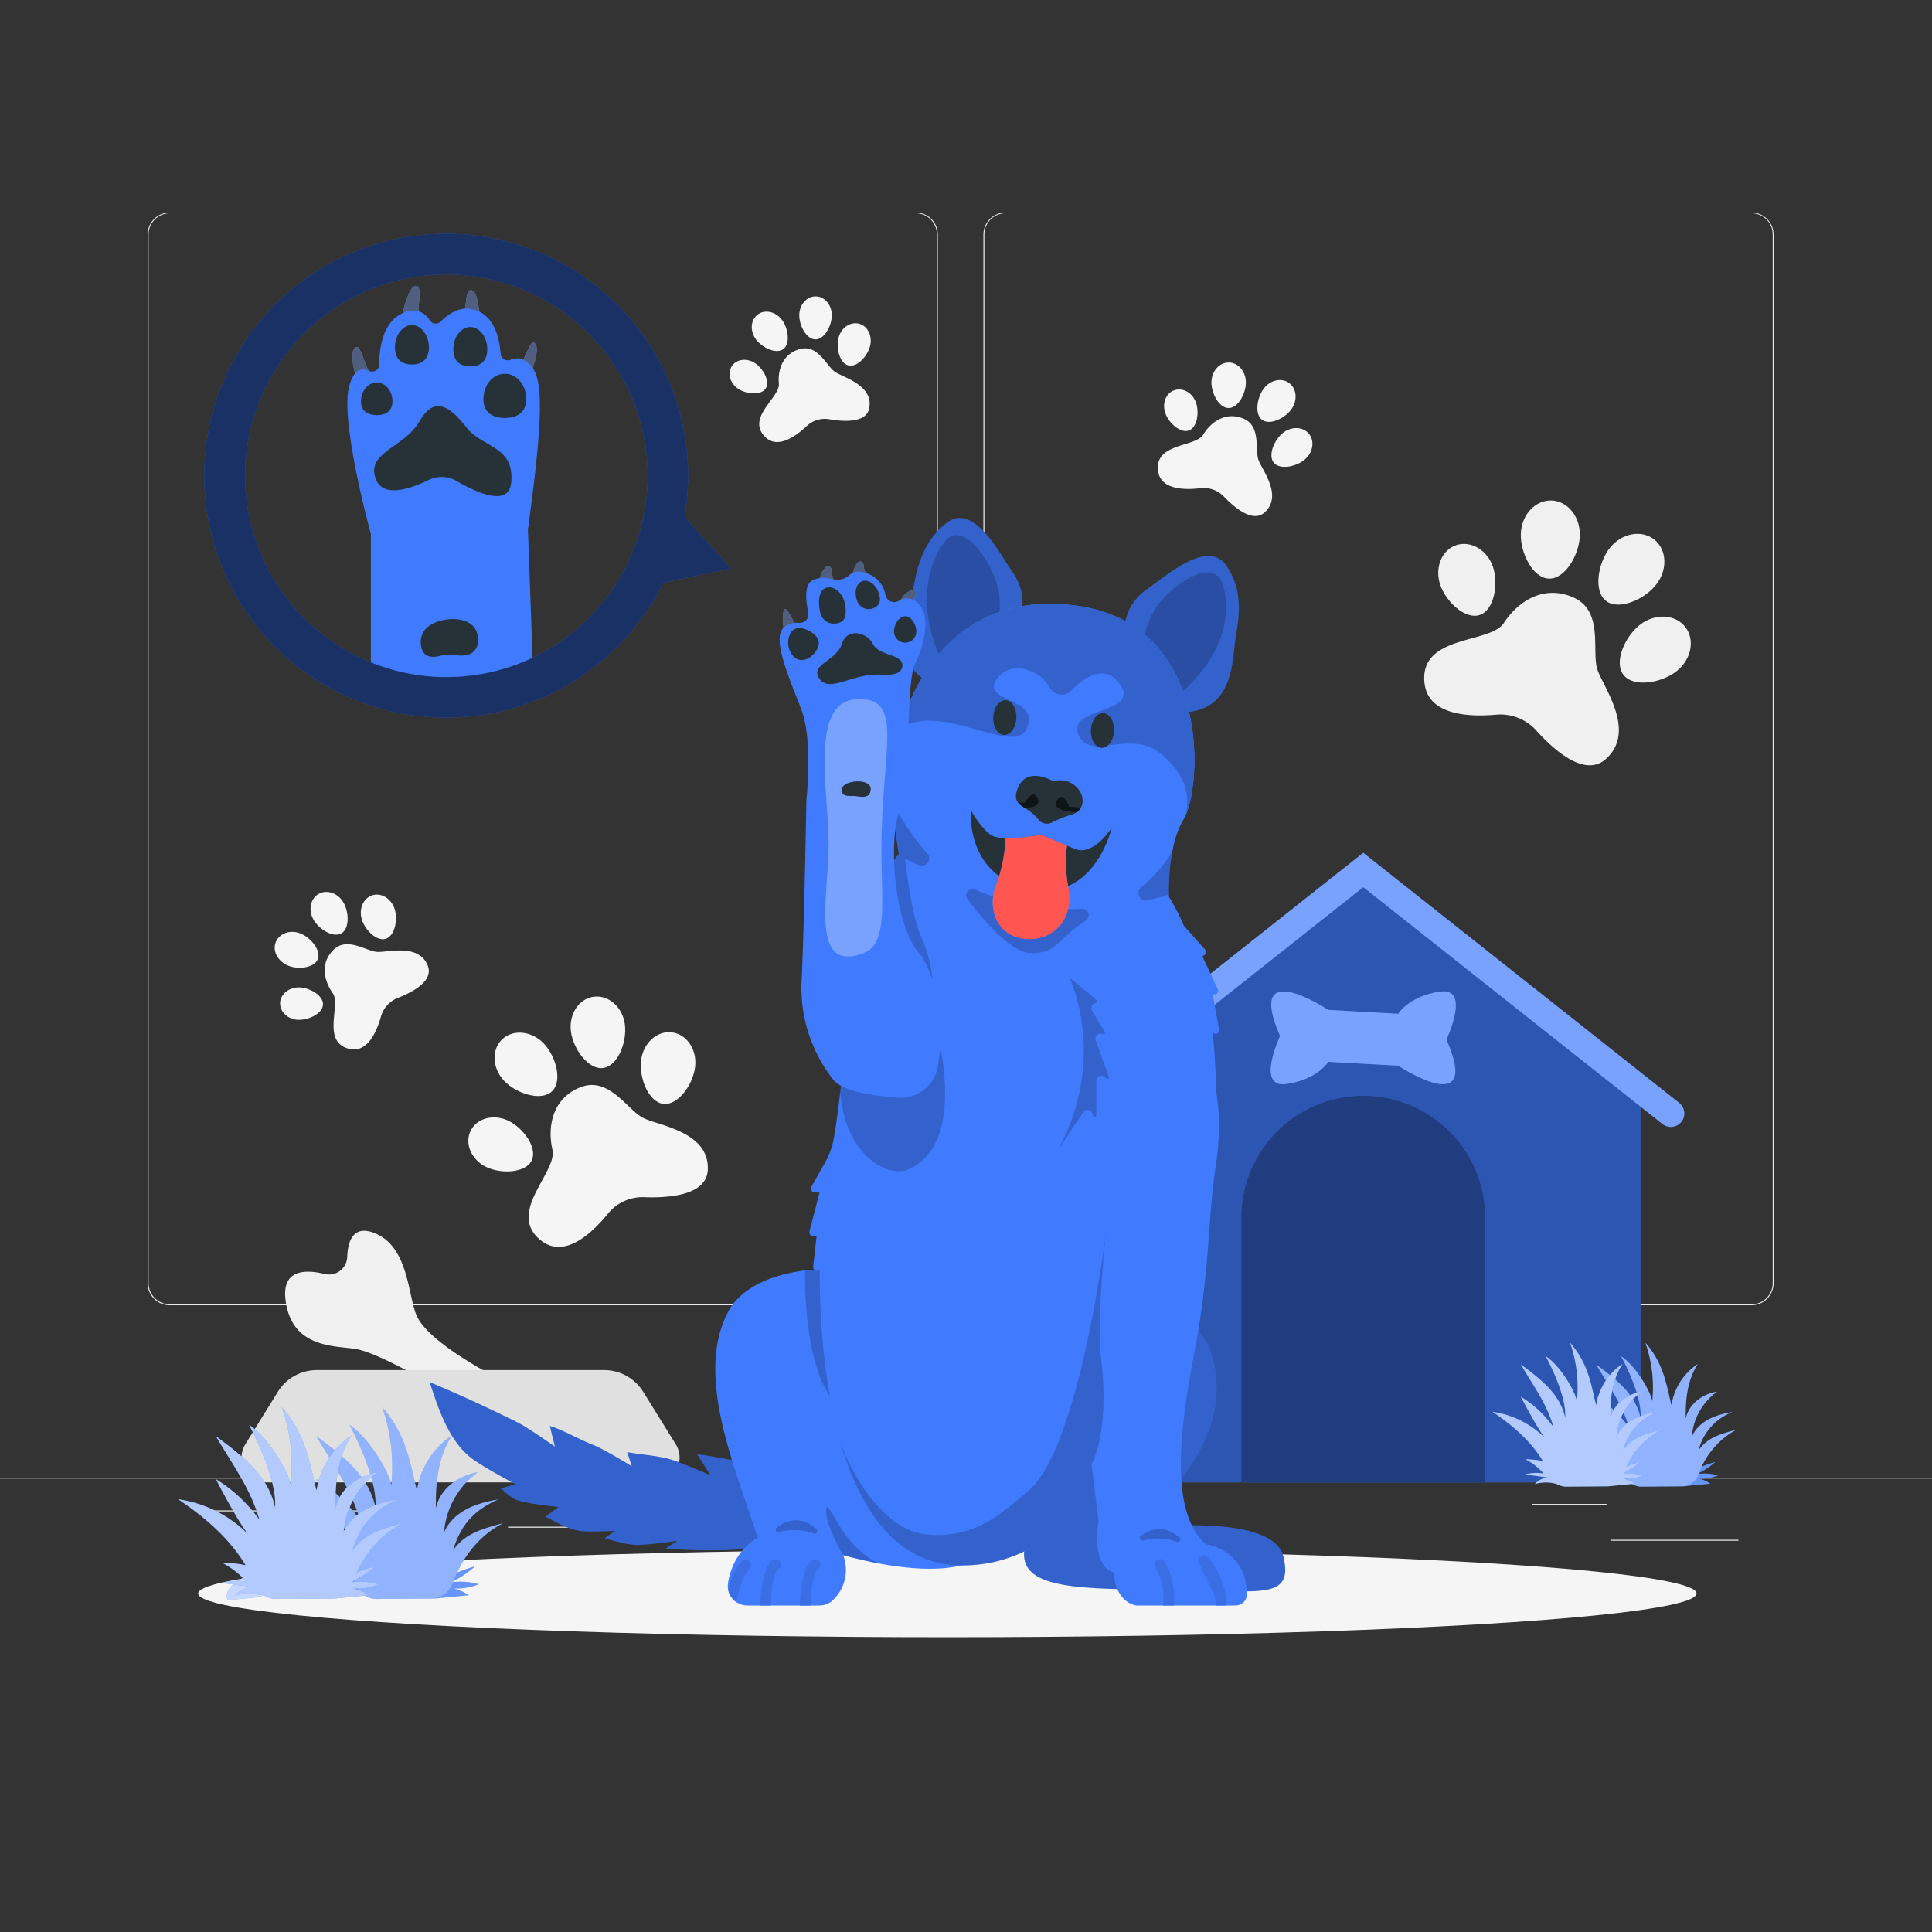 <svg xmlns="http://www.w3.org/2000/svg" viewBox="0 0 500 500"><rect x="0" y="0" width="500" height="500" fill="#333333" stroke="none"/><g id="freepik--background-complete--inject-29"><rect x="416.78" y="398.49" width="33.12" height="0.25" style="fill:#ebebeb"></rect><rect x="322.53" y="401.21" width="8.69" height="0.25" style="fill:#ebebeb"></rect><rect x="396.59" y="389.21" width="19.19" height="0.25" style="fill:#ebebeb"></rect><rect x="52.46" y="390.89" width="43.19" height="0.25" style="fill:#ebebeb"></rect><rect x="104.56" y="390.89" width="6.33" height="0.25" style="fill:#ebebeb"></rect><rect x="131.47" y="395.11" width="93.68" height="0.25" style="fill:#ebebeb"></rect><path d="M237,337.8H43.92a5.71,5.71,0,0,1-5.71-5.71V60.66A5.71,5.71,0,0,1,43.92,55H237a5.71,5.71,0,0,1,5.71,5.71V332.09A5.71,5.71,0,0,1,237,337.8ZM43.92,55.2a5.47,5.47,0,0,0-5.46,5.46V332.09a5.47,5.47,0,0,0,5.46,5.46H237a5.47,5.47,0,0,0,5.46-5.46V60.66A5.47,5.47,0,0,0,237,55.2Z" style="fill:#ebebeb"></path><path d="M453.31,337.8H260.21a5.72,5.72,0,0,1-5.71-5.71V60.66A5.72,5.72,0,0,1,260.21,55h193.1A5.71,5.71,0,0,1,459,60.66V332.09A5.71,5.71,0,0,1,453.31,337.8ZM260.21,55.2a5.47,5.47,0,0,0-5.46,5.46V332.09a5.47,5.47,0,0,0,5.46,5.46h193.1a5.47,5.47,0,0,0,5.46-5.46V60.66a5.47,5.47,0,0,0-5.46-5.46Z" style="fill:#ebebeb"></path><rect y="382.4" width="500" height="0.25" style="fill:#ebebeb"></rect><path d="M119.19,362.76S100,350.68,92.38,349.18c-5.26-1-17,.08-18.5-12.92C73,328.54,79,328.48,84,329.7a4.71,4.71,0,0,0,5.86-4.38c.16-4.06,1.49-8.16,6.65-6.36,9.39,3.3,9,16.56,11.39,21.68,3.8,8.2,26,18.62,26,18.62Z" style="fill:#f0f0f0"></path><path d="M156.37,354.58H82a11.89,11.89,0,0,0-10.1,5.63L63.48,373.8A6.44,6.44,0,0,0,69,383.64H169.42a6.44,6.44,0,0,0,5.48-9.84l-8.43-13.59A11.89,11.89,0,0,0,156.37,354.58Z" style="fill:#e0e0e0"></path><path d="M397.6,189.06a12.54,12.54,0,0,0-10.43-4.1c-7.05.63-17.6.15-18.51-8.19-1.37-12.61,17-10.07,20.53-15.54s10.3-10.12,18.12-6.55,4.5,14,6.12,18.68,10.22,16,2.07,23.15C410.14,201.17,402.33,194.31,397.6,189.06Z" style="fill:#f0f0f0"></path><path d="M386.39,146.74c1.46,4.39.32,11.17-3.46,12.42s-8.76-3.48-10.22-7.87.43-9,4.2-10.22S384.93,142.35,386.39,146.74Z" style="fill:#f0f0f0"></path><path d="M408.86,138.65c-.16,4.9-3.79,11.23-8,11.09s-7.43-6.69-7.27-11.59,3.71-8.76,7.94-8.62S409,133.75,408.86,138.65Z" style="fill:#f0f0f0"></path><path d="M428.59,151.32c-3,3.85-9.72,6.78-13,4.16s-2-9.8,1-13.64,8.19-4.84,11.51-2.22S431.64,147.48,428.59,151.32Z" style="fill:#f0f0f0"></path><path d="M433.8,173.78c-3.88,3-11.07,4.22-13.65.87s.43-10,4.32-13,9.12-2.71,11.7.64S437.69,170.79,433.8,173.78Z" style="fill:#f0f0f0"></path><path d="M166.75,309.83a11.53,11.53,0,0,0-9.4,4.25c-4.11,5.07-11.2,11.73-17.29,7-9.22-7.19,4.25-17.69,2.91-23.55s-.08-13.3,7.3-16.17,12.16,6,16.27,8,17.17,3.55,16.63,13.49C182.81,309.31,173.26,310.07,166.75,309.83Z" style="fill:#f5f5f5"></path><path d="M131.6,290.06c3.83,1.86,7.58,7,6,10.27s-7.93,3.54-11.76,1.69-5.65-6-4.06-9.33S127.76,288.21,131.6,290.06Z" style="fill:#f5f5f5"></path><path d="M140.68,270c3.13,3.25,5,9.72,2.18,12.42s-9.2.61-12.33-2.64-3.41-8.08-.6-10.78S137.54,266.77,140.68,270Z" style="fill:#f5f5f5"></path><path d="M161.72,265.12c.58,4.48-1.77,10.77-5.63,11.28s-7.76-5-8.34-9.45,2.06-8.52,5.92-9S161.13,260.64,161.72,265.12Z" style="fill:#f5f5f5"></path><path d="M179.9,276.09c-.51,4.49-4.32,10-8.19,9.59s-6.32-6.7-5.81-11.19,4.07-7.77,7.93-7.33S180.42,271.6,179.9,276.09Z" style="fill:#f5f5f5"></path><path d="M214.68,108.51a6.86,6.86,0,0,0-5.91,1.76c-2.84,2.68-7.58,6.06-10.8,2.76-4.89-5,3.93-10.15,3.6-13.73s1-7.88,5.62-9,6.73,4.54,9,6,9.89,3.47,8.77,9.32C224.24,109.48,218.52,109.17,214.68,108.51Z" style="fill:#f5f5f5"></path><path d="M195.43,94c2.12,1.41,3.93,4.73,2.72,6.56s-5,1.47-7.1.07-2.87-4-1.66-5.86S193.3,92.58,195.43,94Z" style="fill:#f5f5f5"></path><path d="M202.41,82.83c1.6,2.18,2.18,6.16.3,7.53s-5.49-.37-7.09-2.55-1.37-5.06.5-6.43S200.81,80.65,202.41,82.83Z" style="fill:#f5f5f5"></path><path d="M215.27,81.61c0,2.7-1.91,6.24-4.23,6.23s-4.2-3.56-4.19-6.26,1.9-4.89,4.23-4.88S215.28,78.9,215.27,81.61Z" style="fill:#f5f5f5"></path><path d="M225.17,89.57c-.66,2.61-3.36,5.59-5.62,5s-3.21-4.48-2.55-7.1,3-4.27,5.29-3.7S225.84,87,225.17,89.57Z" style="fill:#f5f5f5"></path><path d="M103,258.24a7.32,7.32,0,0,0-4.4,4.82c-1.12,4-3.58,9.61-8.3,8.37-7.15-1.87-2-11.34-4.19-14.41s-3.37-7.7.2-11.21,8.57.46,11.44.55,10.86-2.22,13,3.69C112.15,253.93,106.79,256.76,103,258.24Z" style="fill:#f5f5f5"></path><path d="M77.59,255.54c2.69.11,6.14,2.15,6,4.47s-3.72,4-6.41,3.92-4.79-2.1-4.69-4.41S74.9,255.42,77.59,255.54Z" style="fill:#f5f5f5"></path><path d="M77.86,241.62c2.64,1.11,5.32,4.41,4.37,6.67S77,251,74.41,249.84s-4-3.85-3-6.11S75.23,240.52,77.86,241.62Z" style="fill:#f5f5f5"></path><path d="M88.86,233.52c1.46,2.46,1.66,6.7-.45,8s-5.75-.95-7.21-3.4-.93-5.47,1.19-6.73S87.4,231.07,88.86,233.52Z" style="fill:#f5f5f5"></path><path d="M102.17,235.36c.82,2.74,0,6.9-2.37,7.61s-5.35-2.31-6.17-5.05.43-5.53,2.78-6.24S101.34,232.62,102.17,235.36Z" style="fill:#f5f5f5"></path><path d="M316.78,128.55a7.27,7.27,0,0,0-6.14-2.2c-4.1.49-10.25.4-10.93-4.43-1-7.32,9.72-6.17,11.68-9.43s5.81-6.07,10.43-4.14,2.87,8.09,3.9,10.77,6.24,9.16,1.62,13.44C324.31,135.38,319.63,131.52,316.78,128.55Z" style="fill:#f5f5f5"></path><path d="M309.49,104.11c.93,2.53.39,6.5-1.79,7.3s-5.16-1.88-6.09-4.4.08-5.23,2.26-6S308.56,101.58,309.49,104.11Z" style="fill:#f5f5f5"></path><path d="M322.43,99c0,2.86-2,6.61-4.47,6.6s-4.44-3.76-4.44-6.62,2-5.17,4.47-5.16S322.44,96.13,322.43,99Z" style="fill:#f5f5f5"></path><path d="M334.15,106c-1.7,2.3-5.54,4.12-7.52,2.66s-1.34-5.67.36-8,4.69-3,6.67-1.51S335.85,103.72,334.15,106Z" style="fill:#f5f5f5"></path><path d="M337.59,119c-2.21,1.81-6.37,2.65-7.93.75s.07-5.82,2.27-7.64,5.27-1.74,6.83.16S339.8,117.18,337.59,119Z" style="fill:#f5f5f5"></path></g><g id="freepik--Shadow--inject-29"><ellipse id="freepik--path--inject-29" cx="245.18" cy="412.39" rx="193.89" ry="11.32" style="fill:#f5f5f5"></ellipse></g><g id="freepik--House--inject-29"><polygon points="424.58 282.78 352.81 225.98 281.04 282.78 281.04 383.64 424.58 383.64 424.58 282.78" style="fill:#407BFF"></polygon><polygon points="424.58 282.78 352.81 225.98 281.04 282.78 281.04 383.64 424.58 383.64 424.58 282.78" style="opacity:0.3"></polygon><path d="M430.24,290.89,352.81,229.6l-77.43,61.29a3.49,3.49,0,0,1-4.9-.57h0a3.49,3.49,0,0,1,.57-4.9l81.76-64.72,81.76,64.72a3.48,3.48,0,0,1,.57,4.9h0A3.49,3.49,0,0,1,430.24,290.89Z" style="fill:#407BFF"></path><g style="opacity:0.3"><path d="M430.24,290.89,352.81,229.6l-77.43,61.29a3.49,3.49,0,0,1-4.9-.57h0a3.49,3.49,0,0,1,.57-4.9l81.76-64.72,81.76,64.72a3.48,3.48,0,0,1,.57,4.9h0A3.49,3.49,0,0,1,430.24,290.89Z" style="fill:#fff"></path></g><path d="M352.81,283.58a31.56,31.56,0,0,0-31.56,31.56v68.5h63.13v-68.5A31.56,31.56,0,0,0,352.81,283.58Z" style="fill:#407BFF"></path><path d="M352.81,283.58a31.56,31.56,0,0,0-31.56,31.56v68.5h63.13v-68.5A31.56,31.56,0,0,0,352.81,283.58Z" style="opacity:0.5"></path><path d="M361.87,275.8s21.71,14.4,12.48-6.77c0,0,6.42-13.57-1.66-12.41s-10.82,5.74-10.82,5.74l-18.12-1s-21.7-14.39-12.47,6.77c0,0-6.43,13.57,1.65,12.41s10.82-5.74,10.82-5.74Z" style="fill:#407BFF"></path><path d="M361.87,275.8s21.71,14.4,12.48-6.77c0,0,6.42-13.57-1.66-12.41s-10.82,5.74-10.82,5.74l-18.12-1s-21.7-14.39-12.47,6.77c0,0-6.43,13.57,1.65,12.41s10.82-5.74,10.82-5.74Z" style="fill:#fff;opacity:0.3"></path></g><g id="freepik--speech-bubble--inject-29"><path d="M92.65,99s-2.64-7.13-.84-8.93,2.49,6.37,5.24,7.84Z" style="fill:#407BFF"></path><path d="M137.29,96.72s2.67-6.17,1.17-7.84-2.5,5.5-5,6.67Z" style="fill:#407BFF"></path><path d="M103.78,83s1.62-8.84,3.83-9-.29,7.07,1.18,9.72Z" style="fill:#407BFF"></path><path d="M124.25,84.63s-.06-9-2.21-9.52-.94,7-2.85,9.37Z" style="fill:#407BFF"></path><g style="opacity:0.5"><path d="M92.65,99s-2.64-7.13-.84-8.93,2.49,6.37,5.24,7.84Z" style="fill:#fff"></path><path d="M137.29,96.72s2.67-6.17,1.17-7.84-2.5,5.5-5,6.67Z" style="fill:#fff"></path><path d="M103.78,83s1.62-8.84,3.83-9-.29,7.07,1.18,9.72Z" style="fill:#fff"></path><path d="M124.25,84.63s-.06-9-2.21-9.52-.94,7-2.85,9.37Z" style="fill:#fff"></path></g><g style="opacity:0.5"><path d="M92.65,99s-2.64-7.13-.84-8.93,2.49,6.37,5.24,7.84Z"></path><path d="M137.29,96.72s2.67-6.17,1.17-7.84-2.5,5.5-5,6.67Z"></path><path d="M103.78,83s1.62-8.84,3.83-9-.29,7.07,1.18,9.72Z"></path><path d="M124.25,84.63s-.06-9-2.21-9.52-.94,7-2.85,9.37Z"></path></g><path d="M135.85,93.35a3.92,3.92,0,0,0-3.72-.24,1.87,1.87,0,0,1-2.58-1.61c-.28-4-1.66-10.32-7.45-11.51-3.37-.69-6.28,1.44-8,3.2a1.86,1.86,0,0,1-2.89-.31,5,5,0,0,0-6.35-2.1c-5.72,2.08-6.7,9.07-6.72,13.56A1.85,1.85,0,0,1,95.51,96c-1.82-.84-4.07-.59-5.23,4.38-2.16,9.23,5.7,37.8,5.7,37.8v35.15a58.25,58.25,0,0,0,41.9-1.63L136.63,137C141.54,101.4,140.1,96,135.85,93.35Z" style="fill:#407BFF"></path><path d="M189.16,147.11l-12-13.33a62.61,62.61,0,1,0-5.56,17.06ZM99.4,172.67a52.1,52.1,0,1,1,65.67-33.41A52.08,52.08,0,0,1,99.4,172.67Z" style="fill:#407BFF"></path><path d="M189.16,147.11l-12-13.33a62.61,62.61,0,1,0-5.56,17.06ZM99.4,172.67a52.1,52.1,0,1,1,65.67-33.41A52.08,52.08,0,0,1,99.4,172.67Z" style="opacity:0.6"></path><path d="M118.14,124.47a7.65,7.65,0,0,0-7.24-.23c-4.45,2.16-11.57,4.7-13.55-.06-2.95-7.07,7.27-8.25,11.2-15.12s8-3.73,12.17,1.57,12.38,4.71,11.59,14.14C131.76,131.43,123.15,127.41,118.14,124.47Z" style="fill:#263238"></path><path d="M117.82,169.56a12.44,12.44,0,0,0-4.38.28c-1.81.39-4.15.25-4.5-2.93-.59-5.3,5.12-6.53,7.66-6.68,2.3-.13,7.46.4,7.07,5.89C123.41,169.68,120.12,169.87,117.82,169.56Z" style="fill:#263238"></path><path d="M101.57,103.83c0,2.64-1.82,3.61-4.07,3.61s-4.08-1-4.08-3.61S95.24,99,97.5,99,101.57,101.18,101.57,103.83Z" style="fill:#263238"></path><path d="M136.19,103.25c0,3.61-2.48,4.92-5.54,4.92s-5.54-1.31-5.54-4.92,2.48-6.53,5.54-6.53S136.19,99.64,136.19,103.25Z" style="fill:#263238"></path><path d="M111,89.94c0,3.22-2,4.39-4.4,4.39s-4.39-1.17-4.39-4.39,2-5.81,4.39-5.81S111,86.73,111,89.94Z" style="fill:#263238"></path><path d="M126.11,90.44c0,3.22-2,4.39-4.39,4.39s-4.4-1.17-4.4-4.39,2-5.81,4.4-5.81S126.11,87.23,126.11,90.44Z" style="fill:#263238"></path></g><g id="freepik--Dog--inject-29"><path d="M175.37,398.71A102.19,102.19,0,0,1,165,399.85c-2.83-.07-5.63-1-8.48-1.73l2.67-1.95s-7,.38-9.27,0c-3.1-.52-5.91-2.22-8.78-3.65L144.6,390s-8.38-.82-11-1.86c-1.52-.61-2.67-1.9-4-2.94l3.81-1.09s-9.51-5-12.19-7.38c-5-4.39-7.59-11.46-10-19,0,0,8.77,3.47,22.8,10.43,2.56,1.27,9.59,6.23,9.59,6.23l-1.31-5.34c3.44,1,7.31,3.39,11.1,4.85,2.69,1,10.11,5.57,10.11,5.57l-1.18-3.66c3.44.66,7.11.81,10.76,1.76,2.8.73,10.78,4.22,10.78,4.22l-3.42-5.4c7.68.83,14.07,3.15,22.85,3.08v20.16a124.88,124.88,0,0,1-31,1.09Z" style="fill:#407BFF"></path><g style="opacity:0.2"><path d="M175.37,398.71A102.19,102.19,0,0,1,165,399.85c-2.83-.07-5.63-1-8.48-1.73l2.67-1.95s-7,.38-9.27,0c-3.1-.52-5.91-2.22-8.78-3.65L144.6,390s-8.38-.82-11-1.86c-1.52-.61-2.67-1.9-4-2.94l3.81-1.09s-9.51-5-12.19-7.38c-5-4.39-7.59-11.46-10-19,0,0,8.77,3.47,22.8,10.43,2.56,1.27,9.59,6.23,9.59,6.23l-1.31-5.34c3.44,1,7.31,3.39,11.1,4.85,2.69,1,10.11,5.57,10.11,5.57l-1.18-3.66c3.44.66,7.11.81,10.76,1.76,2.8.73,10.78,4.22,10.78,4.22l-3.42-5.4c7.68.83,14.07,3.15,22.85,3.08v20.16a124.88,124.88,0,0,1-31,1.09Z"></path></g><path d="M188.47,339.46c-8.74,16.32,1.68,40.05,7.63,58.52,0,0-6.33,3-7.69,11.72a5.08,5.08,0,0,0,5.07,5.8h18.57a5,5,0,0,0,3.64-1.52,10.72,10.72,0,0,0,2.51-11.52s21.69,6.52,33,1.85c22-9.08-30.68-68.23-30.68-68.23l-8-7.59S194.34,328.49,188.47,339.46Z" style="fill:#407BFF"></path><path d="M227.37,404.61c-9.9-4.73-13-17.18-13.52-14.11-.63,3.6,4.35,12,4.35,12Z" style="opacity:0.2"></path><path d="M210.58,396.84a15.12,15.12,0,0,0-9-.33.67.67,0,0,1-.57-1.19c2.28-1.73,6.06-3.3,10.24.37A.67.67,0,0,1,210.58,396.84Z" style="opacity:0.2"></path><path d="M208.36,328.49h4.17l2.4,2.28c2.16,17.13,6.78,43-1.09,29.05C207.67,348.89,208.36,328.49,208.36,328.49Z" style="opacity:0.2"></path><path d="M291.65,345.21c4.89-4.47,22.1-9.38,23.17,12.81s-23.63,37.83-23.63,37.83,38-5.23,40.94,6.95-7.44,8.55-32,8.55-38-.8-34.59-12.31S280.61,355.3,291.65,345.21Z" style="fill:#407BFF"></path><path d="M291.65,345.21c4.89-4.47,22.1-9.38,23.17,12.81s-23.63,37.83-23.63,37.83,38-5.23,40.94,6.95-7.44,8.55-32,8.55-38-.8-34.59-12.31S280.61,355.3,291.65,345.21Z" style="opacity:0.2"></path><path d="M291,162.82a13.13,13.13,0,0,1,5.49-10.09c5.49-3.77,16.16-13.47,21-6.18s2.78,14.71,2.14,19.6c-.75,5.68-.76,18.19-13.95,18.19Z" style="fill:#407BFF"></path><path d="M291,162.82a13.13,13.13,0,0,1,5.49-10.09c5.49-3.77,16.16-13.47,21-6.18s2.78,14.71,2.14,19.6c-.75,5.68-.76,18.19-13.95,18.19Z" style="opacity:0.2"></path><path d="M264,160.56s2.2-6.39-1.65-12-10.48-18.85-17.61-13.06-7.73,14-8.83,19.13c-1.28,6-5.63,18.64,6.76,22.91Z" style="fill:#407BFF"></path><path d="M264,160.56s2.2-6.39-1.65-12-10.48-18.85-17.61-13.06-7.73,14-8.83,19.13c-1.28,6-5.63,18.64,6.76,22.91Z" style="opacity:0.2"></path><path d="M303.46,181l-8-11.63c.3-3.29,1.26-9.11,4.38-13.07,4.58-5.78,13.66-11.33,16.17-6C318.82,156.16,318.24,169.91,303.46,181Z" style="opacity:0.2"></path><path d="M246,174.91l11.54-9.2c.86-3.42,2-9.62.43-14.63-2.28-7.33-8.88-15.88-13.1-11.29C240.23,144.84,236,158.93,246,174.91Z" style="opacity:0.2"></path><path d="M212.1,308.62h-1.25a1,1,0,0,1-.86-1.48l3.53-6.28a20.1,20.1,0,0,0,2.28-6.33c4.08-23,4.09-70.23,23.09-78.17,20.43-8.54,46.73-3.46,57.94,8.23a53.06,53.06,0,0,1,9.56,15l5.53,6.2a.91.91,0,0,1-.24,1.41l-.51.28,4,8.57a.92.92,0,0,1-1.13,1.25l-.18-.07,1.64,9.27a.92.92,0,0,1-1.6.75l-.12-.14a112.84,112.84,0,0,1-2.29,40.14C303,342.4,290.13,405.13,249,405.13c-29.59,0-37-44.12-36.85-76.52h0a1,1,0,0,1-1.7-.8l.89-7.91h-.85a1,1,0,0,1-1-1.25Z" style="fill:#407BFF"></path><path d="M217.3,372.54c2,6.72,10.47,23.5,22.66,24.59,12.81,1.14,19.82-6.05,26.07-11.21,13.43-11.08,20.23-67.23,20.23-67.23l7-12.14,9.4-14.63,11.19,2a111,111,0,0,1-2.37,13.28C303,342.4,290.13,405.13,249,405.13,232.11,405.13,222.46,390.83,217.3,372.54Z" style="opacity:0.2"></path><path d="M302.63,235.26s-1.22-15.23,3.66-23.16,7.57-50.87-28.06-55.4C241.3,152,231.57,187.39,231,199.59s2.59,27.14,2.59,27.14l43.16,16.16Z" style="fill:#407BFF"></path><path d="M232.92,188.7c4.33-15.07,16.6-35.65,45.31-32,34.09,4.33,33.1,43.81,28.68,54.17.84-4.28.59-9.54-5.81-15.25-8.53-7.62-18.9,1.83-22-5.49s16.35-5.26,10.67-13.14c-3.86-5.35-9.28-1.66-12.45,1.68a3.55,3.55,0,0,1-5.69-.77c-2.24-4.21-9.12-7-12.92-3-6.76,7.18,11.55,5.11,6.81,14C262.07,195.47,242.68,181.35,232.92,188.7Z" style="fill:#407BFF"></path><path d="M232.92,188.7c4.33-15.07,16.6-35.65,45.31-32,34.09,4.33,33.1,43.81,28.68,54.17.84-4.28.59-9.54-5.81-15.25-8.53-7.62-18.9,1.83-22-5.49s16.35-5.26,10.67-13.14c-3.86-5.35-9.28-1.66-12.45,1.68a3.55,3.55,0,0,1-5.69-.77c-2.24-4.21-9.12-7-12.92-3-6.76,7.18,11.55,5.11,6.81,14C262.07,195.47,242.68,181.35,232.92,188.7Z" style="opacity:0.2"></path><path d="M268.71,212.08a2.85,2.85,0,0,0,3.57.76,31.07,31.07,0,0,1,5-2c5.94-1.83,2-10.46-4.73-8.66,0,0-6.92-4.18-9.24,2C261.6,208.87,265.84,208.31,268.71,212.08Z" style="fill:#263238"></path><g style="opacity:0.6"><path d="M263.44,207.64l1.71.16s2.39-4.26,3.47-.93c.58,1.77-1.48,2.17-3.53,2.16A6.48,6.48,0,0,1,263.44,207.64Z"></path><path d="M273.47,207.31c1.6-3.11,3.27,1.48,3.27,1.48l3.06.21a3.49,3.49,0,0,1-1.12,1.22C276.35,210.1,272.31,209.56,273.47,207.31Z"></path></g><path d="M280,235.18a58.49,58.49,0,0,1-27.63-5,1.65,1.65,0,0,0-2,2.48c4.41,5.89,11.48,14.07,16.65,14,6.63-.07,5.79-2.88,14-8.45A1.65,1.65,0,0,0,280,235.18Z" style="opacity:0.2"></path><path d="M276.76,253s10,20.43-2.82,44.37l6.41-9.55a1.31,1.31,0,0,1,2.3.23l.29.71a.41.41,0,0,0,.78-.16v-8.83a1.31,1.31,0,0,1,2.2-1l.4.36a.41.41,0,0,0,.66-.43l-3.4-9.46a1.32,1.32,0,0,1,1.81-1.63h0a.41.41,0,0,0,.52-.58l-3.29-5.42a1.31,1.31,0,0,1,.77-1.95l.34-.09a.41.41,0,0,0,.15-.71Z" style="opacity:0.2"></path><path d="M282.33,188.9c-.13,2.48,1.1,4.57,2.75,4.65s3.09-1.85,3.23-4.33-1.1-4.57-2.75-4.66S282.46,186.41,282.33,188.9Z" style="fill:#263238"></path><path d="M257.06,185.54c-.14,2.49,1.09,4.57,2.74,4.66s3.1-1.85,3.23-4.33-1.09-4.57-2.74-4.66S257.19,183.06,257.06,185.54Z" style="fill:#263238"></path><path d="M287.72,214.22s-4.76,7.57-9.64,5.46-8.69-3.63-8.69-3.63-10.17,2-13,0-5.14-6.4-5.14-6.4-1.66,17.5,16,20.58C283.42,233.05,287.72,214.22,287.72,214.22Z" style="fill:#407BFF"></path><path d="M287.72,214.22s-4.76,7.57-9.64,5.46-8.69-3.63-8.69-3.63-10.17,2-13,0-5.14-6.4-5.14-6.4-1.66,17.5,16,20.58C283.42,233.05,287.72,214.22,287.72,214.22Z" style="fill:#263238"></path><path d="M260.25,216.91a50,50,0,0,0,9.14-.86s2.83,1.13,6.73,2.79a34.41,34.41,0,0,0,.41,11c1.51,8.8-4.78,14.14-11.87,13.07s-9.11-8.39-6.86-13.87A39.38,39.38,0,0,0,260.25,216.91Z" style="fill:#407BFF"></path><path d="M260.25,216.91a50,50,0,0,0,9.14-.86s2.83,1.13,6.73,2.79a34.41,34.41,0,0,0,.41,11c1.51,8.8-4.78,14.14-11.87,13.07s-9.11-8.39-6.86-13.87A39.38,39.38,0,0,0,260.25,216.91Z" style="fill:#ff5652"></path><path d="M312.08,272.47c2.24,7.08,4.74,14.64,2.52,29.59S313.3,328,309,350.55s-5.73,41.17,3.08,49.1c0,0,10.34,1.22,10.65,12.8h0a3,3,0,0,1-3.05,3.05H294.09s-5.49-.61-5.79-8.54c0,0-5.87-.77-4-13.41l-1.83-14.64s4.88-7.93,2.44-27.75S295.56,220.13,312.08,272.47Z" style="fill:#407BFF"></path><path d="M209.78,415.5H207a29.32,29.32,0,0,1,1.35-8.72,7,7,0,0,1,1.6-2.91c1.37-1.18,3.37.8,2,2C210.11,407.43,209.82,412.05,209.78,415.5Z" style="fill:#407BFF"></path><path d="M198.09,406.78a6.78,6.78,0,0,1,1.6-2.91c1.37-1.18,3.37.8,2,2-1.83,1.57-2.12,6.19-2.17,9.64h-2.78A29.32,29.32,0,0,1,198.09,406.78Z" style="fill:#407BFF"></path><path d="M188.47,411.5a24.26,24.26,0,0,1,1.7-4.85,6.93,6.93,0,0,1,2.11-2.79c1.51-1,2.93,1.44,1.42,2.43.39-.26-.09.09-.23.3a12.13,12.13,0,0,0-.86,1.48,25,25,0,0,0-2,6.58A5.09,5.09,0,0,1,188.47,411.5Z" style="fill:#407BFF"></path><path d="M303.77,415.5H301a16.3,16.3,0,0,0-2-9.93c-1-1.54,1.48-3,2.43-1.42A18.89,18.89,0,0,1,303.77,415.5Z" style="fill:#407BFF"></path><path d="M314.65,415.5a15.81,15.81,0,0,0-.18-2.28,17,17,0,0,0-4-8.3c-1.18-1.37.81-3.37,2-2a19.56,19.56,0,0,1,5,12.57Z" style="fill:#407BFF"></path><g style="opacity:0.5"><path d="M209.78,415.5H207a29.32,29.32,0,0,1,1.35-8.72,7,7,0,0,1,1.6-2.91c1.37-1.18,3.37.8,2,2C210.11,407.43,209.82,412.05,209.78,415.5Z" style="opacity:0.2"></path><path d="M198.09,406.78a6.78,6.78,0,0,1,1.6-2.91c1.37-1.18,3.37.8,2,2-1.83,1.57-2.12,6.19-2.17,9.64h-2.78A29.32,29.32,0,0,1,198.09,406.78Z" style="opacity:0.2"></path><path d="M188.47,411.5a24.26,24.26,0,0,1,1.7-4.85,6.93,6.93,0,0,1,2.11-2.79c1.51-1,2.93,1.44,1.42,2.43.39-.26-.09.09-.23.3a12.13,12.13,0,0,0-.86,1.48,25,25,0,0,0-2,6.58A5.09,5.09,0,0,1,188.47,411.5Z" style="opacity:0.2"></path><g style="opacity:0.2"><path d="M303.77,415.5H301a16.3,16.3,0,0,0-2-9.93c-1-1.54,1.48-3,2.43-1.42A18.89,18.89,0,0,1,303.77,415.5Z"></path><path d="M310.45,404.92c-1.18-1.37.81-3.37,2-2a19.56,19.56,0,0,1,5,12.57h-2.83a15.81,15.81,0,0,0-.18-2.28"></path></g></g><path d="M304.53,399a14.74,14.74,0,0,0-8.78-.32.66.66,0,0,1-.56-1.16c2.22-1.68,5.9-3.21,10,.36A.65.65,0,0,1,304.53,399Z" style="opacity:0.2"></path><path d="M206.41,163.14s-2.44-5.95-3.35-5.49,0,7.78,0,7.78Z" style="fill:#407BFF"></path><path d="M216.17,151.07a9.87,9.87,0,0,1-1-3.66.87.87,0,0,0-1.5-.58,5.65,5.65,0,0,0-1.6,4.24Z" style="fill:#407BFF"></path><path d="M224.58,149.15a5.75,5.75,0,0,1-1.11-3.05.86.86,0,0,0-1.54-.45,6,6,0,0,0-1.16,5Z" style="fill:#407BFF"></path><path d="M236,157.63a6.86,6.86,0,0,1,1-3.6.83.83,0,0,0-.92-1.26,4.47,4.47,0,0,0-3.27,4.86Z" style="fill:#407BFF"></path><g style="opacity:0.5"><path d="M206.41,163.14s-2.44-5.95-3.35-5.49,0,7.78,0,7.78Z" style="fill:#fff"></path><path d="M216.17,151.07a9.87,9.87,0,0,1-1-3.66.87.87,0,0,0-1.5-.58,5.65,5.65,0,0,0-1.6,4.24Z" style="fill:#fff"></path><path d="M224.58,149.15a5.75,5.75,0,0,1-1.11-3.05.86.86,0,0,0-1.54-.45,6,6,0,0,0-1.16,5Z" style="fill:#fff"></path><path d="M236,157.63a6.86,6.86,0,0,1,1-3.6.83.83,0,0,0-.92-1.26,4.47,4.47,0,0,0-3.27,4.86Z" style="fill:#fff"></path></g><g style="opacity:0.5"><path d="M206.41,163.14s-2.44-5.95-3.35-5.49,0,7.78,0,7.78Z"></path><path d="M216.17,151.07a9.87,9.87,0,0,1-1-3.66.87.87,0,0,0-1.5-.58,5.65,5.65,0,0,0-1.6,4.24Z"></path><path d="M224.58,149.15a5.75,5.75,0,0,1-1.11-3.05.86.86,0,0,0-1.54-.45,6,6,0,0,0-1.16,5Z"></path><path d="M236,157.63a6.86,6.86,0,0,1,1-3.6.83.83,0,0,0-.92-1.26,4.47,4.47,0,0,0-3.27,4.86Z"></path></g><path d="M303.38,220.45a59.54,59.54,0,0,0-.88,11.05A55.78,55.78,0,0,1,297,233a1.93,1.93,0,0,1-1.68-3.35A38.88,38.88,0,0,0,303.38,220.45Z" style="opacity:0.2"></path><path d="M232.54,221.15A131.86,131.86,0,0,1,231,207.31a54.31,54.31,0,0,0,9,13.53,1.93,1.93,0,0,1-2.16,3.07,31.21,31.21,0,0,1-3.63-1.69c.75,6.2,2.13,15.47,4.06,19.91,3.05,7,3,11.44,3,11.44l-8.68.91L224,239.85C226,232.22,228.7,225.61,232.54,221.15Z" style="opacity:0.2"></path><path d="M219.23,267.05c6-1.93,13.69-1.86,13.69-1.86l10.52,6.43s5.88,25.71-8.87,31.2c-4.45,1.66-15.69-3.09-17.12-20.15C218,277.78,218.57,272.47,219.23,267.05Z" style="opacity:0.2"></path><path d="M238.28,247.16s7.49,10.3,4.43,28.85a9.76,9.76,0,0,1-10.35,8.08c-6.27-.45-14.19-1.62-16.65-4.6a38.42,38.42,0,0,1-8.23-26.23c.61-11.89,1.22-46.36,1.22-46.36s1.72-15.24-1.28-23.17-7.87-18.61-4.52-21.35a5.24,5.24,0,0,1,3.95-1.19,2.22,2.22,0,0,0,2.33-2.69c-.67-3.15-1.05-7.23,1.09-8.32a7.41,7.41,0,0,1,5.22-.29,4.53,4.53,0,0,0,4.26-1c1-.91,2.67-1.5,5.42-.18a7.18,7.18,0,0,1,4,5.3,2.31,2.31,0,0,0,3.35,1.54,4,4,0,0,1,4.9.39c3.66,3.35,1.83,10.67-.61,15.85s-.92,29-4,37.82S231.57,240.15,238.28,247.16Z" style="fill:#407BFF"></path><path d="M231.38,163.27a2.88,2.88,0,1,0,5.75,0c0-1.59-1.29-3.79-2.88-3.79S231.38,161.68,231.38,163.27Z" style="fill:#263238"></path><path d="M221.8,155.39a3.13,3.13,0,0,0,4.24,2c1.54-.56,2.13-1.87,1.33-4.06s-2.7-3.49-4.24-2.92S221,153.2,221.8,155.39Z" style="fill:#263238"></path><path d="M205.63,170.15c1.82,1.44,4,.37,5.32-1.33s1.37-3.38-.45-4.83-4.39-2.14-5.73-.44A5.24,5.24,0,0,0,205.63,170.15Z" style="fill:#263238"></path><path d="M212.12,157.78c.43,2.86,2.33,3.87,4.41,3.56s2.65-1.85,2.21-4.71-2.48-4.91-4.56-4.59S211.68,154.93,212.12,157.78Z" style="fill:#263238"></path><path d="M227.73,174.58c1.58.06,5.82.46,5.82-2.44s-6.1-2.36-7.62-5.45-6.71-4.38-8.08,0-8.45,5.3-5.75,9S220.38,174.29,227.73,174.58Z" style="fill:#263238"></path><path d="M223.58,246.64c6.29-2.41,4.53-13.59,4.53-26.55,0-26.43,6.21-39.82-6.5-39.12s-6.7,25.65-7.19,39.48S210.26,251.75,223.58,246.64Z" style="fill:#fff;opacity:0.3"></path><path d="M221.11,206c1.15.07,4.23,1.07,4.23-1.83s-7.16-2.29-7.47,0S220.18,205.94,221.11,206Z" style="fill:#263238"></path></g><g id="freepik--Plants--inject-29"><path d="M69.54,405.75a23.55,23.55,0,0,1-6.42,4.19,17.52,17.52,0,0,1,7.38.45,15.08,15.08,0,0,1-6.61,1.09,10.88,10.88,0,0,1,4,1.76l-9,.87a3.14,3.14,0,0,1,.23-2.61C60.84,408.57,66.5,406.63,69.54,405.75Z" style="fill:#407BFF"></path><path d="M69.54,405.75a23.55,23.55,0,0,1-6.42,4.19,17.52,17.52,0,0,1,7.38.45,15.08,15.08,0,0,1-6.61,1.09,10.88,10.88,0,0,1,4,1.76l-9,.87a3.14,3.14,0,0,1,.23-2.61C60.84,408.57,66.5,406.63,69.54,405.75Z" style="fill:#fff;opacity:0.7"></path><path d="M83.41,404.42a20.32,20.32,0,0,1,6.33,4.94,13.86,13.86,0,0,0-6.37.31l7.74,1A7.2,7.2,0,0,0,86.68,413a13.25,13.25,0,0,1,6.47-.29,8.31,8.31,0,0,0,2.37.32,2,2,0,0,0,1.85-1.29,2.52,2.52,0,0,0-.42-1.88C94.24,405.25,88.24,404.55,83.41,404.42Z" style="fill:#407BFF"></path><path d="M83.41,404.42a20.32,20.32,0,0,1,6.33,4.94,13.86,13.86,0,0,0-6.37.31l7.74,1A7.2,7.2,0,0,0,86.68,413a13.25,13.25,0,0,1,6.47-.29,8.31,8.31,0,0,0,2.37.32,2,2,0,0,0,1.85-1.29,2.52,2.52,0,0,0-.42-1.88C94.24,405.25,88.24,404.55,83.41,404.42Z" style="fill:#fff;opacity:0.2"></path><path d="M122.94,405.35a23.32,23.32,0,0,1-6.42,4.19,17.37,17.37,0,0,1,7.38.46,15.07,15.07,0,0,1-6.61,1.08,10.9,10.9,0,0,1,4,1.77l-9,.87a3.14,3.14,0,0,1,.23-2.61C114.24,408.17,119.9,406.23,122.94,405.35Z" style="fill:#407BFF"></path><path d="M122.94,405.35a23.32,23.32,0,0,1-6.42,4.19,17.37,17.37,0,0,1,7.38.46,15.07,15.07,0,0,1-6.61,1.08,10.9,10.9,0,0,1,4,1.77l-9,.87a3.14,3.14,0,0,1,.23-2.61C114.24,408.17,119.9,406.23,122.94,405.35Z" style="fill:#fff;opacity:0.2"></path><path d="M97.19,390.19c-1.76-8.35-8.47-13.41-15.31-18.5,4.16,7.13,9.05,13.67,11.25,21.64A38.62,38.62,0,0,0,81.87,382.8s6.32,12.27,8.74,14.65A32,32,0,0,0,72.09,388c13.25,8.8,18,17,19.77,21.93a6,6,0,0,0,5.68,3.88l14-.09a6,6,0,0,0,5.6-4c2.46-6.6,6.73-12.28,13.08-15.53-5.34,1.49-9.83,2.57-13,7.09,2-6.6,5.38-10.43,11.69-13.21-5.86.95-11.64,3.12-14,8.55a21.15,21.15,0,0,1,8.72-15.57c-5,.76-9.84,4.33-10.8,9.32-.17-6.64.54-13.34,4.16-18.9a20.86,20.86,0,0,0-9.08,14.28c-1.57-5.73-2.34-14.09-9-21.58a46.57,46.57,0,0,1,2.35,20.21c-.57-3.49-5.79-12.35-10.78-15.58C90.43,368.83,97.72,381.81,97.19,390.19Z" style="fill:#407BFF"></path><g style="opacity:0.6"><path d="M97.19,390.19c-1.76-8.35-8.47-13.41-15.31-18.5,4.16,7.13,9.05,13.67,11.25,21.64A38.62,38.62,0,0,0,81.87,382.8s6.32,12.27,8.74,14.65A32,32,0,0,0,72.09,388c13.25,8.8,18,17,19.77,21.93a6,6,0,0,0,5.68,3.88l14-.09a6,6,0,0,0,5.6-4c2.46-6.6,6.73-12.28,13.08-15.53-5.34,1.49-9.83,2.57-13,7.09,2-6.6,5.38-10.43,11.69-13.21-5.86.95-11.64,3.12-14,8.55a21.15,21.15,0,0,1,8.72-15.57c-5,.76-9.84,4.33-10.8,9.32-.17-6.64.54-13.34,4.16-18.9a20.86,20.86,0,0,0-9.08,14.28c-1.57-5.73-2.34-14.09-9-21.58a46.57,46.57,0,0,1,2.35,20.21c-.57-3.49-5.79-12.35-10.78-15.58C90.43,368.83,97.72,381.81,97.19,390.19Z" style="fill:#fff;opacity:0.7"></path></g><path d="M71.2,390.19c-1.76-8.35-8.47-13.41-15.32-18.5,4.17,7.13,9.06,13.67,11.25,21.64A38.49,38.49,0,0,0,55.87,382.8s6.32,12.27,8.74,14.65A32,32,0,0,0,46.1,388c13.25,8.8,18,17,19.77,21.93a6,6,0,0,0,5.68,3.88l14-.09a6,6,0,0,0,5.6-4c2.46-6.6,6.73-12.28,13.08-15.53-5.34,1.49-9.83,2.57-13,7.09,2-6.6,5.38-10.43,11.69-13.21-5.86.95-11.64,3.12-14,8.55a21.19,21.19,0,0,1,8.73-15.57c-5,.76-9.84,4.33-10.81,9.32-.16-6.64.55-13.34,4.17-18.9a20.87,20.87,0,0,0-9.09,14.28c-1.56-5.73-2.33-14.09-9-21.58a46.76,46.76,0,0,1,2.35,20.21c-.57-3.49-5.79-12.35-10.78-15.58C64.44,368.83,71.73,381.81,71.2,390.19Z" style="fill:#407BFF"></path><path d="M57.42,404.42a20.43,20.43,0,0,1,6.33,4.94,13.86,13.86,0,0,0-6.37.31l7.73,1A7.2,7.2,0,0,0,60.69,413a13.25,13.25,0,0,1,6.47-.29,8.31,8.31,0,0,0,2.37.32,2,2,0,0,0,1.85-1.29,2.48,2.48,0,0,0-.43-1.88C68.25,405.25,62.25,404.55,57.42,404.42Z" style="fill:#407BFF"></path><path d="M97,405.35a23.32,23.32,0,0,1-6.42,4.19,17.37,17.37,0,0,1,7.38.46,15.1,15.1,0,0,1-6.61,1.08,10.86,10.86,0,0,1,4,1.77l-9,.87a3.1,3.1,0,0,1,.23-2.61C88.25,408.17,93.9,406.23,97,405.35Z" style="fill:#407BFF"></path><g style="opacity:0.6"><path d="M71.2,390.19c-1.76-8.35-8.47-13.41-15.32-18.5,4.17,7.13,9.06,13.67,11.25,21.64A38.49,38.49,0,0,0,55.87,382.8s6.32,12.27,8.74,14.65A32,32,0,0,0,46.1,388c13.25,8.8,18,17,19.77,21.93a6,6,0,0,0,5.68,3.88l14-.09a6,6,0,0,0,5.6-4c2.46-6.6,6.73-12.28,13.08-15.53-5.34,1.49-9.83,2.57-13,7.09,2-6.6,5.38-10.43,11.69-13.21-5.86.95-11.64,3.12-14,8.55a21.19,21.19,0,0,1,8.73-15.57c-5,.76-9.84,4.33-10.81,9.32-.16-6.64.55-13.34,4.17-18.9a20.87,20.87,0,0,0-9.09,14.28c-1.56-5.73-2.33-14.09-9-21.58a46.76,46.76,0,0,1,2.35,20.21c-.57-3.49-5.79-12.35-10.78-15.58C64.44,368.83,71.73,381.81,71.2,390.19Z" style="fill:#fff"></path><path d="M57.42,404.42a20.43,20.43,0,0,1,6.33,4.94,13.86,13.86,0,0,0-6.37.31l7.73,1A7.2,7.2,0,0,0,60.69,413a13.25,13.25,0,0,1,6.47-.29,8.31,8.31,0,0,0,2.37.32,2,2,0,0,0,1.85-1.29,2.48,2.48,0,0,0-.43-1.88C68.25,405.25,62.25,404.55,57.42,404.42Z" style="fill:#fff"></path><path d="M97,405.35a23.32,23.32,0,0,1-6.42,4.19,17.37,17.37,0,0,1,7.38.46,15.1,15.1,0,0,1-6.61,1.08,10.86,10.86,0,0,1,4,1.77l-9,.87a3.1,3.1,0,0,1,.23-2.61C88.25,408.17,93.9,406.23,97,405.35Z" style="fill:#fff"></path></g><path d="M414.24,377.65a15.35,15.35,0,0,1,4.75,3.71,10.45,10.45,0,0,0-4.78.23l5.81.77a5.38,5.38,0,0,0-3.33,1.72,10,10,0,0,1,4.86-.23,6.36,6.36,0,0,0,1.77.25,1.52,1.52,0,0,0,1.39-1,1.82,1.82,0,0,0-.32-1.41C422.37,378.28,417.87,377.75,414.24,377.65Z" style="fill:#407BFF"></path><path d="M414.24,377.65a15.35,15.35,0,0,1,4.75,3.71,10.45,10.45,0,0,0-4.78.23l5.81.77a5.38,5.38,0,0,0-3.33,1.72,10,10,0,0,1,4.86-.23,6.36,6.36,0,0,0,1.77.25,1.52,1.52,0,0,0,1.39-1,1.82,1.82,0,0,0-.32-1.41C422.37,378.28,417.87,377.75,414.24,377.65Z" style="fill:#fff;opacity:0.2"></path><path d="M443.89,378.36a17.72,17.72,0,0,1-4.82,3.14,13,13,0,0,1,5.54.34,11.49,11.49,0,0,1-5,.81,8.1,8.1,0,0,1,3,1.33l-6.76.65a2.36,2.36,0,0,1,.18-2C437.37,380.47,441.61,379,443.89,378.36Z" style="fill:#407BFF"></path><path d="M443.89,378.36a17.72,17.72,0,0,1-4.82,3.14,13,13,0,0,1,5.54.34,11.49,11.49,0,0,1-5,.81,8.1,8.1,0,0,1,3,1.33l-6.76.65a2.36,2.36,0,0,1,.18-2C437.37,380.47,441.61,379,443.89,378.36Z" style="fill:#fff;opacity:0.2"></path><path d="M424.58,367c-1.32-6.26-6.36-10.06-11.49-13.87,3.12,5.35,6.8,10.25,8.44,16.22a29,29,0,0,0-8.44-7.89s4.74,9.2,6.55,11a23.94,23.94,0,0,0-13.89-7.08c9.94,6.6,13.47,12.78,14.83,16.45a4.52,4.52,0,0,0,4.26,2.91l10.52-.08a4.53,4.53,0,0,0,4.2-3,20.79,20.79,0,0,1,9.8-11.65c-4,1.12-7.37,1.93-9.77,5.32a14.28,14.28,0,0,1,8.77-9.9c-4.39.7-8.73,2.34-10.53,6.41a15.88,15.88,0,0,1,6.54-11.68c-3.76.57-7.37,3.25-8.1,7-.12-5,.41-10,3.13-14.17a15.62,15.62,0,0,0-6.82,10.7c-1.17-4.29-1.75-10.56-6.75-16.18a35.11,35.11,0,0,1,1.77,15.16c-.43-2.62-4.35-9.27-8.09-11.69C419.51,351,425,360.7,424.58,367Z" style="fill:#407BFF"></path><g style="opacity:0.6"><path d="M424.58,367c-1.32-6.26-6.36-10.06-11.49-13.87,3.12,5.35,6.8,10.25,8.44,16.22a29,29,0,0,0-8.44-7.89s4.74,9.2,6.55,11a23.94,23.94,0,0,0-13.89-7.08c9.94,6.6,13.47,12.78,14.83,16.45a4.52,4.52,0,0,0,4.26,2.91l10.52-.08a4.53,4.53,0,0,0,4.2-3,20.79,20.79,0,0,1,9.8-11.65c-4,1.12-7.37,1.93-9.77,5.32a14.28,14.28,0,0,1,8.77-9.9c-4.39.7-8.73,2.34-10.53,6.41a15.88,15.88,0,0,1,6.54-11.68c-3.76.57-7.37,3.25-8.1,7-.12-5,.41-10,3.13-14.17a15.62,15.62,0,0,0-6.82,10.7c-1.17-4.29-1.75-10.56-6.75-16.18a35.11,35.11,0,0,1,1.77,15.16c-.43-2.62-4.35-9.27-8.09-11.69C419.51,351,425,360.7,424.58,367Z" style="fill:#fff;opacity:0.7"></path></g><path d="M405.09,367c-1.32-6.26-6.36-10.06-11.49-13.87,3.12,5.35,6.79,10.25,8.44,16.22a28.93,28.93,0,0,0-8.45-7.89s4.74,9.2,6.56,11a23.94,23.94,0,0,0-13.89-7.08c9.94,6.6,13.47,12.78,14.83,16.45a4.52,4.52,0,0,0,4.26,2.91l10.51-.08a4.53,4.53,0,0,0,4.21-3,20.79,20.79,0,0,1,9.8-11.65c-4,1.12-7.37,1.93-9.77,5.32a14.27,14.27,0,0,1,8.76-9.9c-4.39.7-8.72,2.34-10.52,6.41a15.88,15.88,0,0,1,6.54-11.68c-3.76.57-7.38,3.25-8.1,7-.12-5,.41-10,3.13-14.17a15.62,15.62,0,0,0-6.82,10.7c-1.17-4.29-1.75-10.56-6.75-16.18a35,35,0,0,1,1.76,15.16c-.42-2.62-4.34-9.27-8.08-11.69C400,351,405.48,360.7,405.09,367Z" style="fill:#407BFF"></path><path d="M394.75,377.65a15.47,15.47,0,0,1,4.75,3.71,10.45,10.45,0,0,0-4.78.23l5.8.77a5.38,5.38,0,0,0-3.32,1.72,10,10,0,0,1,4.86-.23,6.26,6.26,0,0,0,1.77.25,1.52,1.52,0,0,0,1.39-1,1.86,1.86,0,0,0-.32-1.41C402.87,378.28,398.37,377.75,394.75,377.65Z" style="fill:#407BFF"></path><path d="M424.4,378.36a17.72,17.72,0,0,1-4.82,3.14,13,13,0,0,1,5.54.34,11.52,11.52,0,0,1-5,.81,8.1,8.1,0,0,1,3,1.33l-6.76.65a2.32,2.32,0,0,1,.18-2C417.88,380.47,422.11,379,424.4,378.36Z" style="fill:#407BFF"></path><g style="opacity:0.6"><path d="M405.09,367c-1.32-6.26-6.36-10.06-11.49-13.87,3.12,5.35,6.79,10.25,8.44,16.22a28.93,28.93,0,0,0-8.45-7.89s4.74,9.2,6.56,11a23.94,23.94,0,0,0-13.89-7.08c9.94,6.6,13.47,12.78,14.83,16.45a4.52,4.52,0,0,0,4.26,2.91l10.51-.08a4.53,4.53,0,0,0,4.21-3,20.79,20.79,0,0,1,9.8-11.65c-4,1.12-7.37,1.93-9.77,5.32a14.27,14.27,0,0,1,8.76-9.9c-4.39.7-8.72,2.34-10.52,6.41a15.88,15.88,0,0,1,6.54-11.68c-3.76.57-7.38,3.25-8.1,7-.12-5,.41-10,3.13-14.17a15.62,15.62,0,0,0-6.82,10.7c-1.17-4.29-1.75-10.56-6.75-16.18a35,35,0,0,1,1.76,15.16c-.42-2.62-4.34-9.27-8.08-11.69C400,351,405.48,360.7,405.09,367Z" style="fill:#fff"></path><path d="M394.75,377.65a15.47,15.47,0,0,1,4.75,3.71,10.45,10.45,0,0,0-4.78.23l5.8.77a5.38,5.38,0,0,0-3.32,1.72,10,10,0,0,1,4.86-.23,6.26,6.26,0,0,0,1.77.25,1.52,1.52,0,0,0,1.39-1,1.86,1.86,0,0,0-.32-1.41C402.87,378.28,398.37,377.75,394.75,377.65Z" style="fill:#fff"></path><path d="M424.4,378.36a17.72,17.72,0,0,1-4.82,3.14,13,13,0,0,1,5.54.34,11.52,11.52,0,0,1-5,.81,8.1,8.1,0,0,1,3,1.33l-6.76.65a2.32,2.32,0,0,1,.18-2C417.88,380.47,422.11,379,424.4,378.36Z" style="fill:#fff"></path></g></g></svg>
